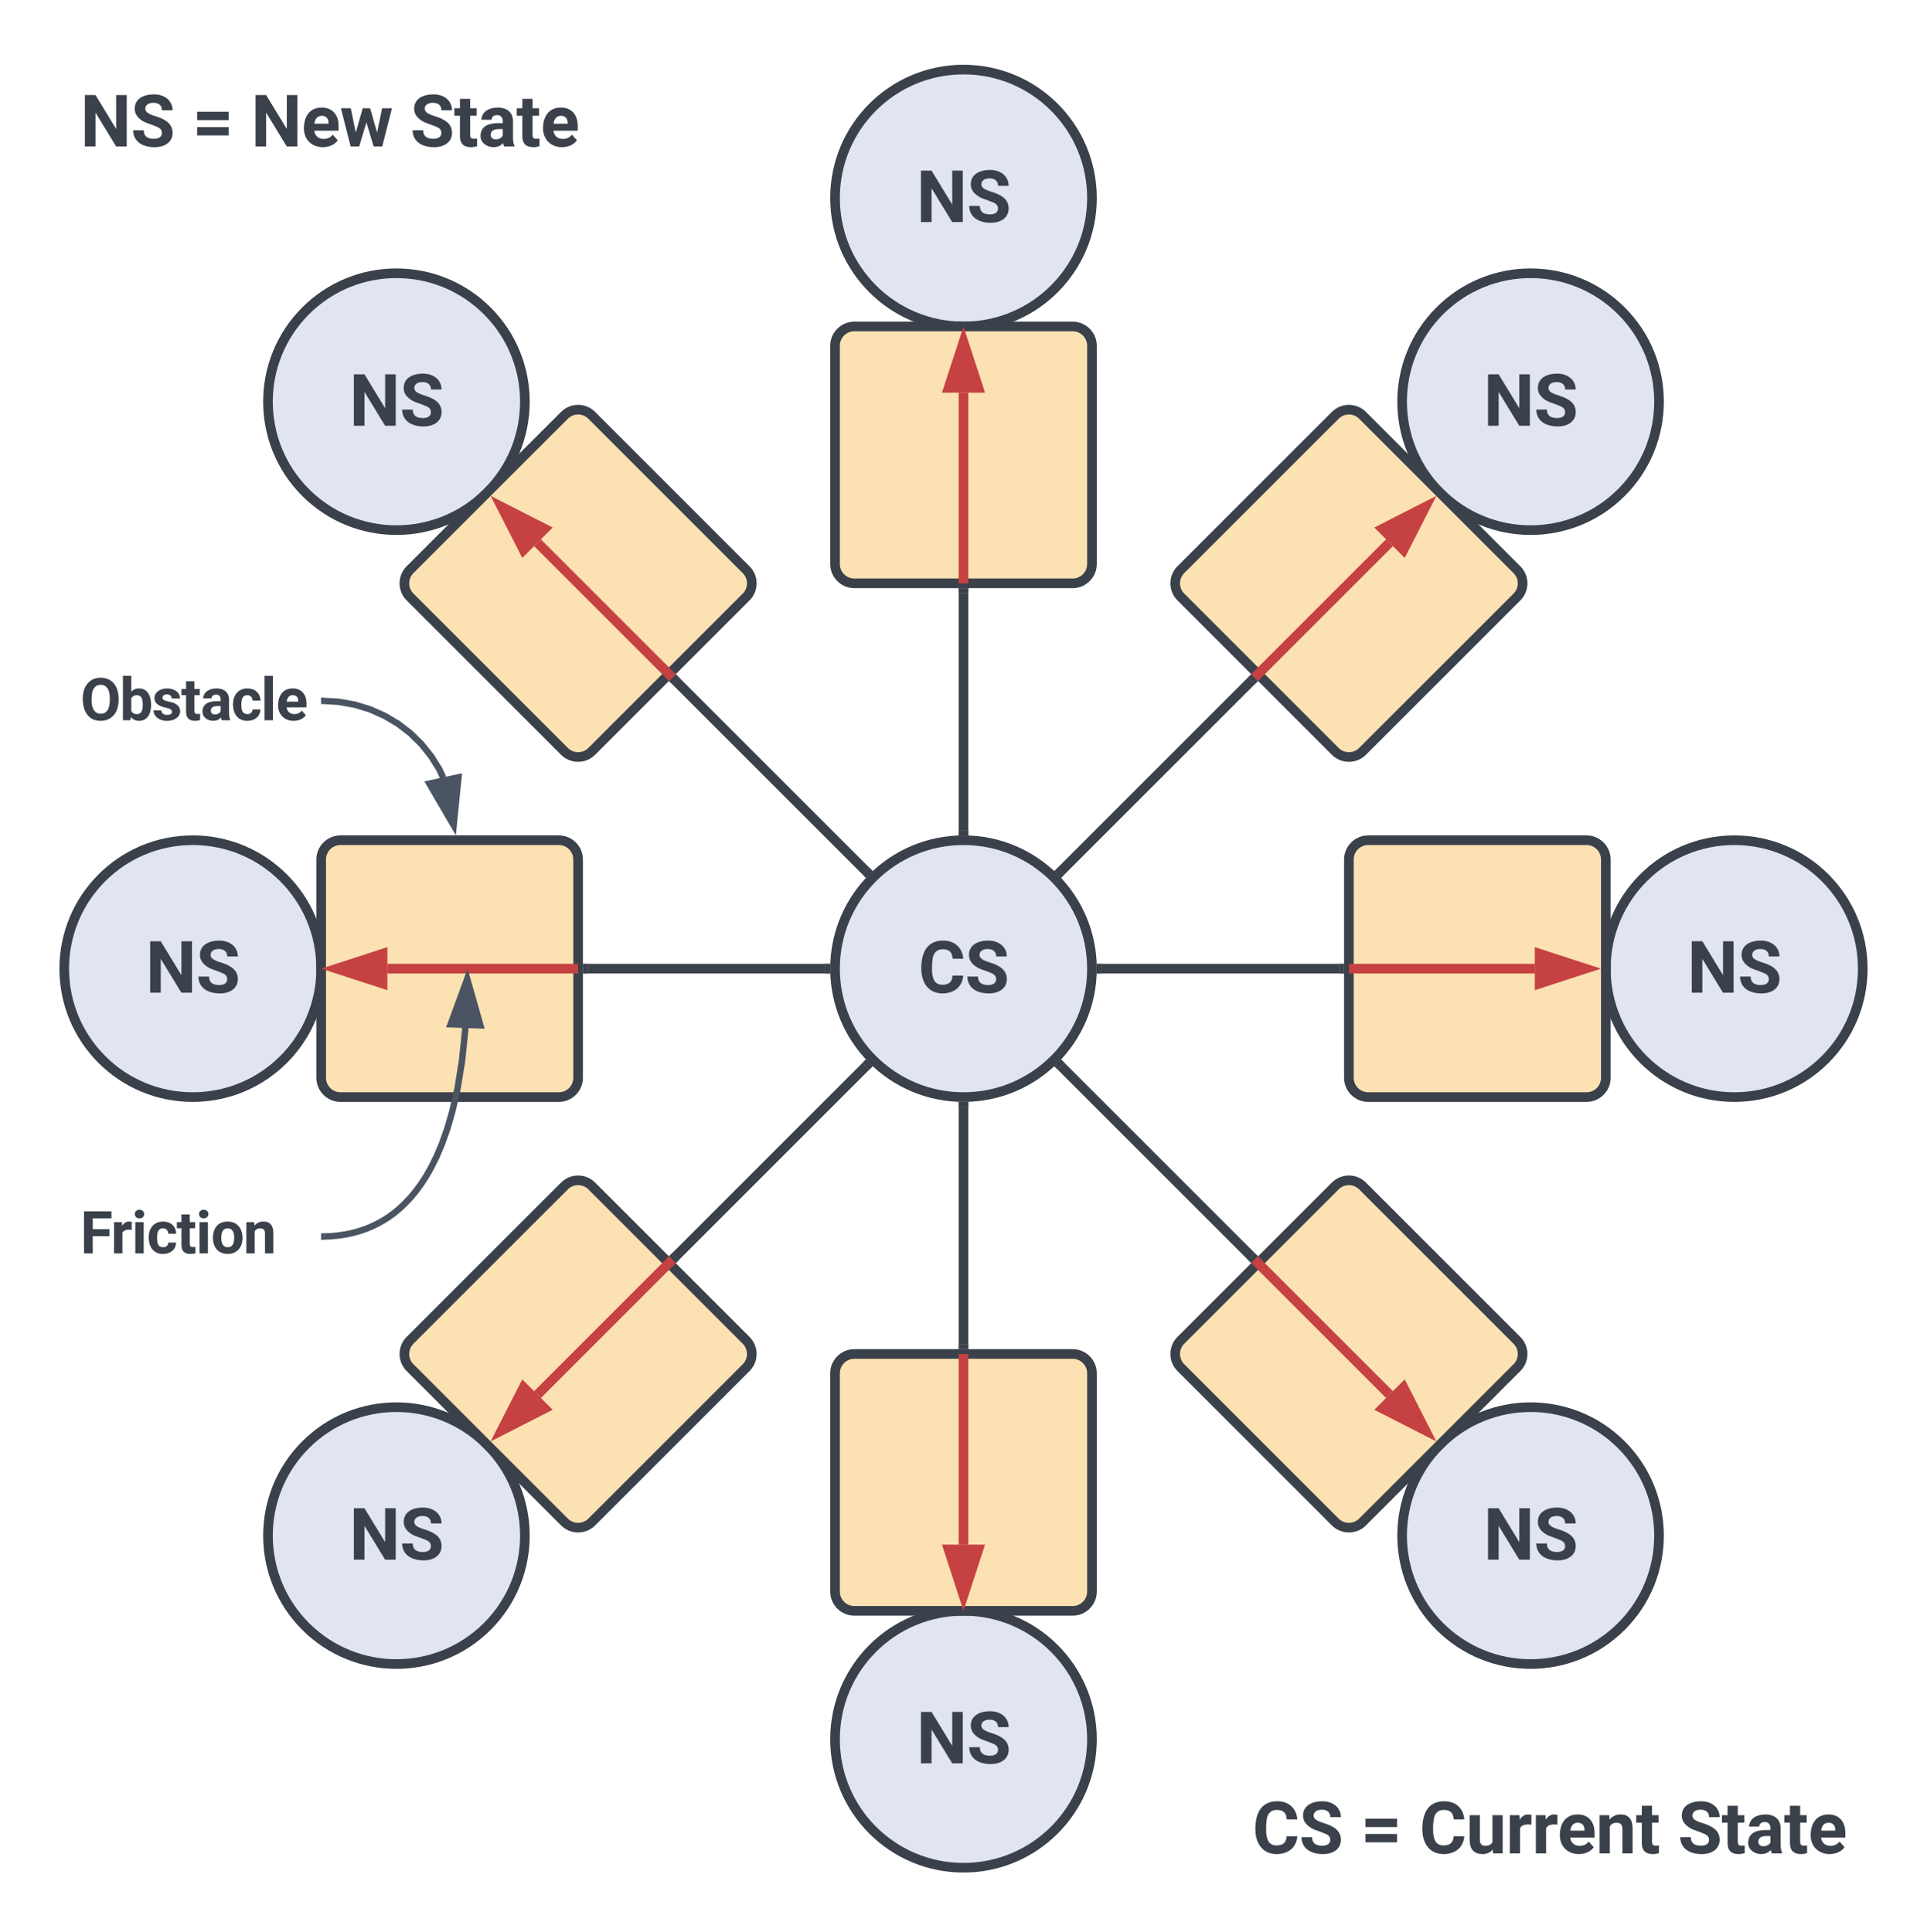 <svg xmlns="http://www.w3.org/2000/svg" xmlns:xlink="http://www.w3.org/1999/xlink" xmlns:lucid="lucid" width="600" height="601.67"><g transform="translate(-380 -58.333)" lucid:page-tab-id="0_0"><path d="M720 360c0 22.1-17.9 40-40 40s-40-17.9-40-40 17.9-40 40-40 40 17.9 40 40zM960 360c0 22.1-17.9 40-40 40s-40-17.9-40-40 17.9-40 40-40 40 17.9 40 40z" stroke="#3a414a" stroke-width="3" fill="#e0e5ef"/><path d="M800 326c0-3.3 2.7-6 6-6h68c3.3 0 6 2.7 6 6v68c0 3.3-2.7 6-6 6h-68c-3.3 0-6-2.7-6-6z" stroke="#3a414a" stroke-width="3" fill="#fce1b2"/><path d="M723 360h74" stroke="#3a414a" stroke-width="3" fill="none"/><path d="M723.04 361.5h-1.63l.1-1.48-.05-1.52h1.6zM798.5 361.5h-1.54v-3h1.54z" stroke="#3a414a" stroke-width=".05" fill="#3a414a"/><path d="M801.5 360h56.38M801.54 360H800" stroke="#c54142" stroke-width="3" fill="none"/><path d="M873.64 360l-14.26 4.64v-9.28z" stroke="#c54142" stroke-width="3" fill="#c54142"/><path d="M720 120c0 22.1-17.9 40-40 40s-40-17.9-40-40 17.9-40 40-40 40 17.9 40 40zM480 360c0 22.1-17.9 40-40 40s-40-17.9-40-40 17.9-40 40-40 40 17.9 40 40zM720 600c0 22.1-17.9 40-40 40s-40-17.9-40-40 17.9-40 40-40 40 17.9 40 40z" stroke="#3a414a" stroke-width="3" fill="#e0e5ef"/><path d="M640 166c0-3.3 2.7-6 6-6h68c3.3 0 6 2.7 6 6v68c0 3.3-2.7 6-6 6h-68c-3.3 0-6-2.7-6-6zM480 326c0-3.3 2.7-6 6-6h68c3.3 0 6 2.7 6 6v68c0 3.3-2.7 6-6 6h-68c-3.3 0-6-2.7-6-6zM640 486c0-3.3 2.7-6 6-6h68c3.3 0 6 2.7 6 6v68c0 3.3-2.7 6-6 6h-68c-3.3 0-6-2.7-6-6z" stroke="#3a414a" stroke-width="3" fill="#fce1b2"/><path d="M680 317v-74" stroke="#3a414a" stroke-width="3" fill="none"/><path d="M681.5 318.6l-1.48-.1-1.52.05v-1.6h3zM681.5 243.04h-3v-1.54h3z" stroke="#3a414a" stroke-width=".05" fill="#3a414a"/><path d="M637 360h-74" stroke="#3a414a" stroke-width="3" fill="none"/><path d="M638.5 359.98l.05 1.52h-1.6v-3h1.64zM563.04 361.5h-1.54v-3h1.54z" stroke="#3a414a" stroke-width=".05" fill="#3a414a"/><path d="M680 403v74" stroke="#3a414a" stroke-width="3" fill="none"/><path d="M679.98 401.5l1.52-.05v1.6h-3v-1.64zM681.5 478.5h-3v-1.54h3z" stroke="#3a414a" stroke-width=".05" fill="#3a414a"/><path d="M680 238.5v-57.88M680 238.46V240" stroke="#c54142" stroke-width="3" fill="none"/><path d="M680 164.85l4.64 14.27h-9.28z" stroke="#c54142" stroke-width="3" fill="#c54142"/><path d="M884.85 211.72c-15.62 15.62-40.94 15.62-56.57 0-15.62-15.63-15.62-40.95 0-56.57 15.63-15.62 40.95-15.62 56.57 0 15.62 15.62 15.62 40.94 0 56.57zM531.72 211.72c-15.63 15.62-40.95 15.62-56.57 0-15.62-15.63-15.62-40.95 0-56.57 15.62-15.62 40.94-15.62 56.57 0 15.62 15.62 15.62 40.94 0 56.57zM531.72 564.85c-15.63 15.62-40.95 15.62-56.57 0-15.62-15.62-15.62-40.94 0-56.57 15.62-15.62 40.94-15.62 56.57 0 15.62 15.63 15.62 40.95 0 56.57zM884.85 564.85c-15.62 15.62-40.94 15.62-56.57 0-15.62-15.62-15.62-40.94 0-56.57 15.63-15.62 40.95-15.62 56.57 0 15.62 15.63 15.62 40.95 0 56.57z" stroke="#3a414a" stroke-width="3" fill="#e0e5ef"/><path d="M795.76 427.67c2.34-2.34 6.14-2.34 8.48 0l48.1 48.1c2.33 2.33 2.33 6.13 0 8.47l-48.1 48.1c-2.34 2.33-6.14 2.33-8.48 0l-48.1-48.1c-2.33-2.34-2.33-6.14 0-8.48zM555.76 427.67c2.34-2.34 6.14-2.34 8.48 0l48.1 48.1c2.33 2.33 2.33 6.13 0 8.47l-48.1 48.1c-2.34 2.33-6.14 2.33-8.48 0l-48.1-48.1c-2.33-2.34-2.33-6.14 0-8.48zM555.76 187.67c2.34-2.34 6.14-2.34 8.48 0l48.1 48.1c2.33 2.33 2.33 6.13 0 8.47l-48.1 48.1c-2.34 2.33-6.14 2.33-8.48 0l-48.1-48.1c-2.33-2.34-2.33-6.14 0-8.48zM795.76 187.67c2.34-2.34 6.14-2.34 8.48 0l48.1 48.1c2.33 2.33 2.33 6.13 0 8.47l-48.1 48.1c-2.34 2.33-6.14 2.33-8.48 0l-48.1-48.1c-2.33-2.34-2.33-6.14 0-8.48z" stroke="#3a414a" stroke-width="3" fill="#fce1b2"/><path d="M558.5 360h-57.88M558.46 360H560" stroke="#c54142" stroke-width="3" fill="none"/><path d="M484.85 360l14.27-4.64v9.28z" stroke="#c54142" stroke-width="3" fill="#c54142"/><path d="M680 481.5v57.88M680 481.54V480" stroke="#c54142" stroke-width="3" fill="none"/><path d="M680 555.15l-4.64-14.27h9.28z" stroke="#c54142" stroke-width="3" fill="#c54142"/><path d="M590.4 270.4l59.24 59.24" stroke="#3a414a" stroke-width="3" fill="none"/><path d="M591.5 269.37l-2.13 2.12-1.1-1.1 2.14-2.12zM651.8 329.67l-2.17 2.05h-.02l-1.05-1.05 2.12-2.12z" stroke="#3a414a" stroke-width=".05" fill="#3a414a"/><path d="M769.6 270.4l-59.24 59.24" stroke="#3a414a" stroke-width="3" fill="none"/><path d="M771.72 270.4l-1.1 1.1-2.1-2.13 1.07-1.1zM711.45 330.67l-1.12 1.12-2.05-2.17v-.02l1.05-1.05z" stroke="#3a414a" stroke-width=".05" fill="#3a414a"/><path d="M769.6 449.6l-59.24-59.24" stroke="#3a414a" stroke-width="3" fill="none"/><path d="M771.72 449.6l-2.13 2.12-1.1-1.1 2.13-2.1zM711.45 389.33l-2.12 2.12-1.12-1.12 2.17-2.05h.02z" stroke="#3a414a" stroke-width=".05" fill="#3a414a"/><path d="M590.4 449.6l59.24-59.24" stroke="#3a414a" stroke-width="3" fill="none"/><path d="M591.5 450.63l-1.1 1.1-2.12-2.14 1.1-1.1zM651.72 390.37v.02l-1.05 1.05-2.12-2.12 1.12-1.12z" stroke="#3a414a" stroke-width=".05" fill="#3a414a"/><path d="M588.28 268.28l-40.92-40.92" stroke="#c54142" stroke-width="3" fill="none"/><path d="M590.4 268.28l-2.12 2.13-1.08-1.08 2.12-2.12z" stroke="#c54142" stroke-width=".05" fill="#c54142"/><path d="M536.2 216.2l13.37 6.82-6.55 6.55z" stroke="#c54142" stroke-width="3" fill="#c54142"/><path d="M771.72 268.28l40.92-40.92" stroke="#c54142" stroke-width="3" fill="none"/><path d="M772.8 269.32l-1.08 1.1-2.13-2.14 1.08-1.08z" stroke="#c54142" stroke-width=".05" fill="#c54142"/><path d="M823.8 216.2l-6.82 13.37-6.55-6.55z" stroke="#c54142" stroke-width="3" fill="#c54142"/><path d="M588.28 451.72l-40.92 40.92" stroke="#c54142" stroke-width="3" fill="none"/><path d="M590.4 451.72l-1.08 1.08-2.12-2.12 1.08-1.1z" stroke="#c54142" stroke-width=".05" fill="#c54142"/><path d="M536.2 503.8l6.82-13.37 6.55 6.55z" stroke="#c54142" stroke-width="3" fill="#c54142"/><path d="M771.72 451.72l40.92 40.92" stroke="#c54142" stroke-width="3" fill="none"/><path d="M772.8 450.68l-2.12 2.12-1.1-1.08 2.14-2.13z" stroke="#c54142" stroke-width=".05" fill="#c54142"/><path d="M823.8 503.8l-13.37-6.82 6.55-6.55z" stroke="#c54142" stroke-width="3" fill="#c54142"/><path d="M463.43 149.43c0-3.3 2.7-6 6-6h68c3.32 0 6 2.7 6 6v68c0 3.32-2.68 6-6 6h-68c-3.3 0-6-2.68-6-6z" stroke="#000" stroke-opacity="0" stroke-width="3" fill="#fff" fill-opacity="0"/><use xlink:href="#a" transform="matrix(1,0,0,1,468.431,148.431) translate(20.324 42.491)"/><path d="M640 86c0-3.3 2.7-6 6-6h68c3.3 0 6 2.7 6 6v68c0 3.3-2.7 6-6 6h-68c-3.3 0-6-2.7-6-6z" stroke="#000" stroke-opacity="0" stroke-width="3" fill="#fff" fill-opacity="0"/><use xlink:href="#a" transform="matrix(1,0,0,1,645,85) translate(20.324 42.491)"/><path d="M816.57 149.43c0-3.3 2.68-6 6-6h68c3.3 0 6 2.7 6 6v68c0 3.32-2.7 6-6 6h-68c-3.32 0-6-2.68-6-6z" stroke="#000" stroke-opacity="0" stroke-width="3" fill="#fff" fill-opacity="0"/><use xlink:href="#a" transform="matrix(1,0,0,1,821.569,148.431) translate(20.324 42.491)"/><path d="M880 326c0-3.3 2.7-6 6-6h68c3.3 0 6 2.7 6 6v68c0 3.3-2.7 6-6 6h-68c-3.3 0-6-2.7-6-6z" stroke="#000" stroke-opacity="0" stroke-width="3" fill="#fff" fill-opacity="0"/><use xlink:href="#a" transform="matrix(1,0,0,1,885,325) translate(20.324 42.491)"/><path d="M816.57 502.57c0-3.32 2.68-6 6-6h68c3.3 0 6 2.68 6 6v68c0 3.3-2.7 6-6 6h-68c-3.32 0-6-2.7-6-6z" stroke="#000" stroke-opacity="0" stroke-width="3" fill="#fff" fill-opacity="0"/><use xlink:href="#a" transform="matrix(1,0,0,1,821.569,501.569) translate(20.324 42.491)"/><path d="M640 566c0-3.3 2.7-6 6-6h68c3.3 0 6 2.7 6 6v68c0 3.3-2.7 6-6 6h-68c-3.3 0-6-2.7-6-6z" stroke="#000" stroke-opacity="0" stroke-width="3" fill="#fff" fill-opacity="0"/><use xlink:href="#a" transform="matrix(1,0,0,1,645,565) translate(20.324 42.491)"/><path d="M463.43 502.57c0-3.32 2.7-6 6-6h68c3.32 0 6 2.68 6 6v68c0 3.3-2.68 6-6 6h-68c-3.3 0-6-2.7-6-6z" stroke="#000" stroke-opacity="0" stroke-width="3" fill="#fff" fill-opacity="0"/><use xlink:href="#a" transform="matrix(1,0,0,1,468.431,501.569) translate(20.324 42.491)"/><path d="M400 326c0-3.3 2.7-6 6-6h68c3.3 0 6 2.7 6 6v68c0 3.3-2.7 6-6 6h-68c-3.3 0-6-2.7-6-6z" stroke="#000" stroke-opacity="0" stroke-width="3" fill="#fff" fill-opacity="0"/><use xlink:href="#a" transform="matrix(1,0,0,1,405,325) translate(20.324 42.491)"/><path d="M640 326c0-3.3 2.7-6 6-6h68c3.3 0 6 2.7 6 6v68c0 3.3-2.7 6-6 6h-68c-3.3 0-6-2.7-6-6z" stroke="#000" stroke-opacity="0" stroke-width="3" fill="#fff" fill-opacity="0"/><use xlink:href="#b" transform="matrix(1,0,0,1,645,325) translate(20.9 42.491)"/><path d="M400 84.33c0-3.3 2.7-6 6-6h228c3.3 0 6 2.7 6 6v51.34c0 3.3-2.7 6-6 6H406c-3.3 0-6-2.7-6-6z" stroke="#000" stroke-opacity="0" stroke-width="3" fill="#fff" fill-opacity="0"/><use xlink:href="#c" transform="matrix(1,0,0,1,405,83.333) translate(0 20.616)"/><use xlink:href="#d" transform="matrix(1,0,0,1,405,83.333) translate(34.885 20.616)"/><use xlink:href="#e" transform="matrix(1,0,0,1,405,83.333) translate(53.136 20.616)"/><use xlink:href="#f" transform="matrix(1,0,0,1,405,83.333) translate(102.702 20.616)"/><path d="M720 582.67c0-3.32 2.7-6 6-6h228c3.3 0 6 2.68 6 6V634c0 3.3-2.7 6-6 6H726c-3.3 0-6-2.7-6-6z" stroke="#000" stroke-opacity="0" stroke-width="3" fill="#fff" fill-opacity="0"/><use xlink:href="#g" transform="matrix(1,0,0,1,725,581.667) translate(44.931 53.863)"/><use xlink:href="#d" transform="matrix(1,0,0,1,725,581.667) translate(78.665 53.863)"/><use xlink:href="#h" transform="matrix(1,0,0,1,725,581.667) translate(96.916 53.863)"/><use xlink:href="#f" transform="matrix(1,0,0,1,725,581.667) translate(177.396 53.863)"/><path d="M400 262.57c0-3.32 2.7-6 6-6h68c3.3 0 6 2.68 6 6v28c0 3.3-2.7 6-6 6h-68c-3.3 0-6-2.7-6-6z" stroke="#000" stroke-opacity="0" stroke-width="3" fill="#fff" fill-opacity="0"/><use xlink:href="#i" transform="matrix(1,0,0,1,405,261.569) translate(0 21.076)"/><path d="M400 429.43c0-3.3 2.7-6 6-6h68c3.3 0 6 2.7 6 6v28c0 3.32-2.7 6-6 6h-68c-3.3 0-6-2.68-6-6z" stroke="#000" stroke-opacity="0" stroke-width="3" fill="#fff" fill-opacity="0"/><use xlink:href="#j" transform="matrix(1,0,0,1,405,428.431) translate(0 20.243)"/><path d="M481 276.63l4.38.26 5.1.9 4.8 1.48 4.5 2 4.18 2.48 3.83 2.95 3.44 3.38 3.02 3.77 2.57 4.12 1.2 2.6" stroke="#4a5462" stroke-width="2" fill="none"/><path d="M481.08 275.63l-.1 2-.98-.06v-2z" stroke="#4a5462" stroke-width=".05" fill="#4a5462"/><path d="M521.25 315.34l-7.56-12.96 9.05-1.97z" stroke="#4a5462" stroke-width="2" fill="#4a5462"/><path d="M481 443.4l1.74-.05 2.53-.23 2.34-.35 2.2-.47 2.08-.57 1.98-.67 1.88-.78 1.82-.88 1.76-.98 1.72-1.1 1.7-1.23 1.65-1.38 1.63-1.53 1.64-1.72 1.63-1.94 1.64-2.2 1.65-2.5 1.65-2.9 1.67-3.35 1.68-3.96 1.67-4.7 1.64-5.67 1.57-6.94 1.4-8.64 1.04-10.2" stroke="#4a5462" stroke-width="2" fill="none"/><path d="M481.06 444.4l-1.06.03v-2l1-.03z" stroke="#4a5462" stroke-width=".05" fill="#4a5462"/><path d="M525.48 363.23l4.1 14.43-9.26-.34z" stroke="#4a5462" stroke-width="2" fill="#4a5462"/><defs><path fill="#3a414a" d="M1314 0h-300L430-958V0H130v-1456h300l585 960v-960h299V0" id="k"/><path fill="#3a414a" d="M658-217c127 0 227-49 227-165 0-57-21-98-60-130-79-64-370-142-463-196-162-95-248-210-248-361 0-280 246-403 537-407 213-3 383 84 467 216 45 69 68 147 68 234H886c0-139-96-211-240-211-129 0-232 55-232 169 0 47 24 87 72 119s117 62 210 90c171 51 295 115 373 191s117 171 117 284c-2 272-237 411-528 404C331 13 78-135 69-458h301c0 161 96 241 288 241" id="l"/><g id="a"><use transform="matrix(0.011,0,0,0.011,0,0)" xlink:href="#k"/><use transform="matrix(0.011,0,0,0.011,15.69,0)" xlink:href="#l"/></g><path fill="#3a414a" d="M687-225c189-1 272-84 286-260h300c-19 311-251 505-586 505C296 20 86-277 86-686c0-466 174-782 605-790 340-6 557 198 584 514H975c-15-183-92-268-284-268-100 0-173 38-225 108-63 84-76 264-76 443 0 157 24 272 72 345s122 109 225 109" id="m"/><g id="b"><use transform="matrix(0.011,0,0,0.011,0,0)" xlink:href="#m"/><use transform="matrix(0.011,0,0,0.011,14.54,0)" xlink:href="#l"/></g><g id="c"><use transform="matrix(0.011,0,0,0.011,0,0)" xlink:href="#k"/><use transform="matrix(0.011,0,0,0.011,15.69,0)" xlink:href="#l"/></g><path fill="#3a414a" d="M1030-746H136v-236h894v236zm0 433H136v-236h894v236" id="n"/><use transform="matrix(0.011,0,0,0.011,0,0)" xlink:href="#n" id="d"/><path fill="#3a414a" d="M1031-175C952-60 797 20 609 20 287 20 60-206 72-543c12-330 180-559 505-559 309 0 482 214 477 537v118H365c15 134 115 234 263 234 111 0 198-40 261-121zM770-644c5-139-62-226-194-224-130 1-191 97-208 224h402" id="o"/><path fill="#3a414a" d="M1052-393l142-689h279L1197 0H955L750-681 545 0H304L28-1082h279l141 688 198-688h209" id="p"/><g id="e"><use transform="matrix(0.011,0,0,0.011,0,0)" xlink:href="#k"/><use transform="matrix(0.011,0,0,0.011,15.69,0)" xlink:href="#o"/><use transform="matrix(0.011,0,0,0.011,27.702,0)" xlink:href="#p"/></g><path fill="#3a414a" d="M457-330c2 83 25 111 111 112 32 0 60-2 85-7V-6c-57 17-115 26-175 26-203 0-310-102-310-307v-583H10v-212h158v-266h289v266h185v212H457v540" id="q"/><path fill="#3a414a" d="M552-1102c254-4 435 134 435 383v469c1 103 15 180 43 233V0H738c-13-26-23-58-29-97C639-19 548 20 436 20 238 20 64-113 68-304c5-258 212-357 496-357h133c11-137-29-227-160-227-90 0-156 45-156 131H92c15-231 213-342 460-345zM357-325c0 76 61 124 142 124 88 0 168-45 198-105v-186H589c-152 2-232 51-232 167" id="r"/><g id="f"><use transform="matrix(0.011,0,0,0.011,0,0)" xlink:href="#l"/><use transform="matrix(0.011,0,0,0.011,13.661,0)" xlink:href="#q"/><use transform="matrix(0.011,0,0,0.011,21.17,0)" xlink:href="#r"/><use transform="matrix(0.011,0,0,0.011,33.084,0)" xlink:href="#q"/><use transform="matrix(0.011,0,0,0.011,40.592,0)" xlink:href="#o"/></g><g id="g"><use transform="matrix(0.011,0,0,0.011,0,0)" xlink:href="#m"/><use transform="matrix(0.011,0,0,0.011,14.54,0)" xlink:href="#l"/></g><path fill="#3a414a" d="M463 20c-241-1-359-147-359-393v-709h289v699c0 113 51 169 154 169 98 0 165-34 202-102v-766h290V0H767l-8-110C688-23 589 20 463 20" id="s"/><path fill="#3a414a" d="M719-811c-143-24-279 1-319 103V0H111v-1082h273l8 129c74-124 180-175 331-136" id="t"/><path fill="#3a414a" d="M750-692c-1-124-48-174-173-175-81 0-142 35-183 104V0H105v-1082h272l9 125c77-97 181-145 311-145 244 0 342 151 342 403V0H750v-692" id="u"/><g id="h"><use transform="matrix(0.011,0,0,0.011,0,0)" xlink:href="#m"/><use transform="matrix(0.011,0,0,0.011,14.54,0)" xlink:href="#s"/><use transform="matrix(0.011,0,0,0.011,26.975,0)" xlink:href="#t"/><use transform="matrix(0.011,0,0,0.011,35.08,0)" xlink:href="#t"/><use transform="matrix(0.011,0,0,0.011,42.98,0)" xlink:href="#o"/><use transform="matrix(0.011,0,0,0.011,54.991,0)" xlink:href="#u"/><use transform="matrix(0.011,0,0,0.011,67.437,0)" xlink:href="#q"/></g><path fill="#3a414a" d="M1248-1138c106 220 104 603 2 820-91 195-274 338-542 338C281 20 86-300 86-759c0-291 115-515 296-629 182-114 467-115 648 0 94 60 166 141 218 250zM940-344c111-153 110-617 0-765-57-77-133-119-234-119s-177 41-233 118c-64 88-83 240-83 415 0 149 27 264 82 346s133 123 236 123c101 0 176-40 232-118" id="v"/><path fill="#3a414a" d="M663-1102c295 0 423 246 423 571 0 313-131 551-421 551-117 0-211-45-281-135L371 0H111v-1536h289v551c67-78 154-117 263-117zm-71 889c164 0 209-139 205-339-3-189-44-315-207-315-92 0-155 38-190 113v427c35 76 99 114 192 114" id="w"/><path fill="#3a414a" d="M529-185c94 0 168-33 168-114 0-35-18-63-53-83s-91-39-168-55C219-491 90-600 90-765c0-208 203-337 432-337 246 0 451 124 453 349H686c-2-91-62-143-165-143-86 0-151 41-153 117 0 32 16 57 46 77 63 43 257 69 335 100 151 60 229 153 229 291C978-13 554 93 282-28 162-81 60-190 56-344h274c5 106 86 159 199 159" id="x"/><path fill="#3a414a" d="M355-556c-2 203 30 338 206 343 102 3 181-63 182-161h271C1001-128 821 17 566 20 242 24 66-212 66-554c0-320 184-548 498-548 262 0 451 167 450 423H743c-1-108-75-193-184-189-162 6-202 123-204 312" id="y"/><path fill="#3a414a" d="M416 0H126v-1536h290V0" id="z"/><g id="i"><use transform="matrix(0.009,0,0,0.009,0,0)" xlink:href="#v"/><use transform="matrix(0.009,0,0,0.009,12.274,0)" xlink:href="#w"/><use transform="matrix(0.009,0,0,0.009,22.283,0)" xlink:href="#x"/><use transform="matrix(0.009,0,0,0.009,31.424,0)" xlink:href="#q"/><use transform="matrix(0.009,0,0,0.009,37.431,0)" xlink:href="#r"/><use transform="matrix(0.009,0,0,0.009,46.962,0)" xlink:href="#y"/><use transform="matrix(0.009,0,0,0.009,56.233,0)" xlink:href="#z"/><use transform="matrix(0.009,0,0,0.009,60.946,0)" xlink:href="#o"/></g><path fill="#3a414a" d="M1006-595H430V0H130v-1456h948v243H430v376h576v242" id="A"/><path fill="#3a414a" d="M416 0H126v-1082h290V0zM271-1212c-92 0-162-61-162-150s68-149 162-149c93 0 162 60 162 149s-70 150-162 150" id="B"/><path fill="#3a414a" d="M579 20C257 20 58-214 66-551c8-331 182-551 511-551 324 0 514 231 514 572 0 319-198 550-512 550zm-2-888c-169 0-222 141-222 338 0 181 61 317 224 317 170 0 223-137 223-338 0-178-64-317-225-317" id="C"/><g id="j"><use transform="matrix(0.009,0,0,0.009,0,0)" xlink:href="#A"/><use transform="matrix(0.009,0,0,0.009,9.514,0)" xlink:href="#t"/><use transform="matrix(0.009,0,0,0.009,15.998,0)" xlink:href="#B"/><use transform="matrix(0.009,0,0,0.009,20.712,0)" xlink:href="#y"/><use transform="matrix(0.009,0,0,0.009,29.983,0)" xlink:href="#q"/><use transform="matrix(0.009,0,0,0.009,35.99,0)" xlink:href="#B"/><use transform="matrix(0.009,0,0,0.009,40.703,0)" xlink:href="#C"/><use transform="matrix(0.009,0,0,0.009,50.755,0)" xlink:href="#u"/></g></defs></g></svg>